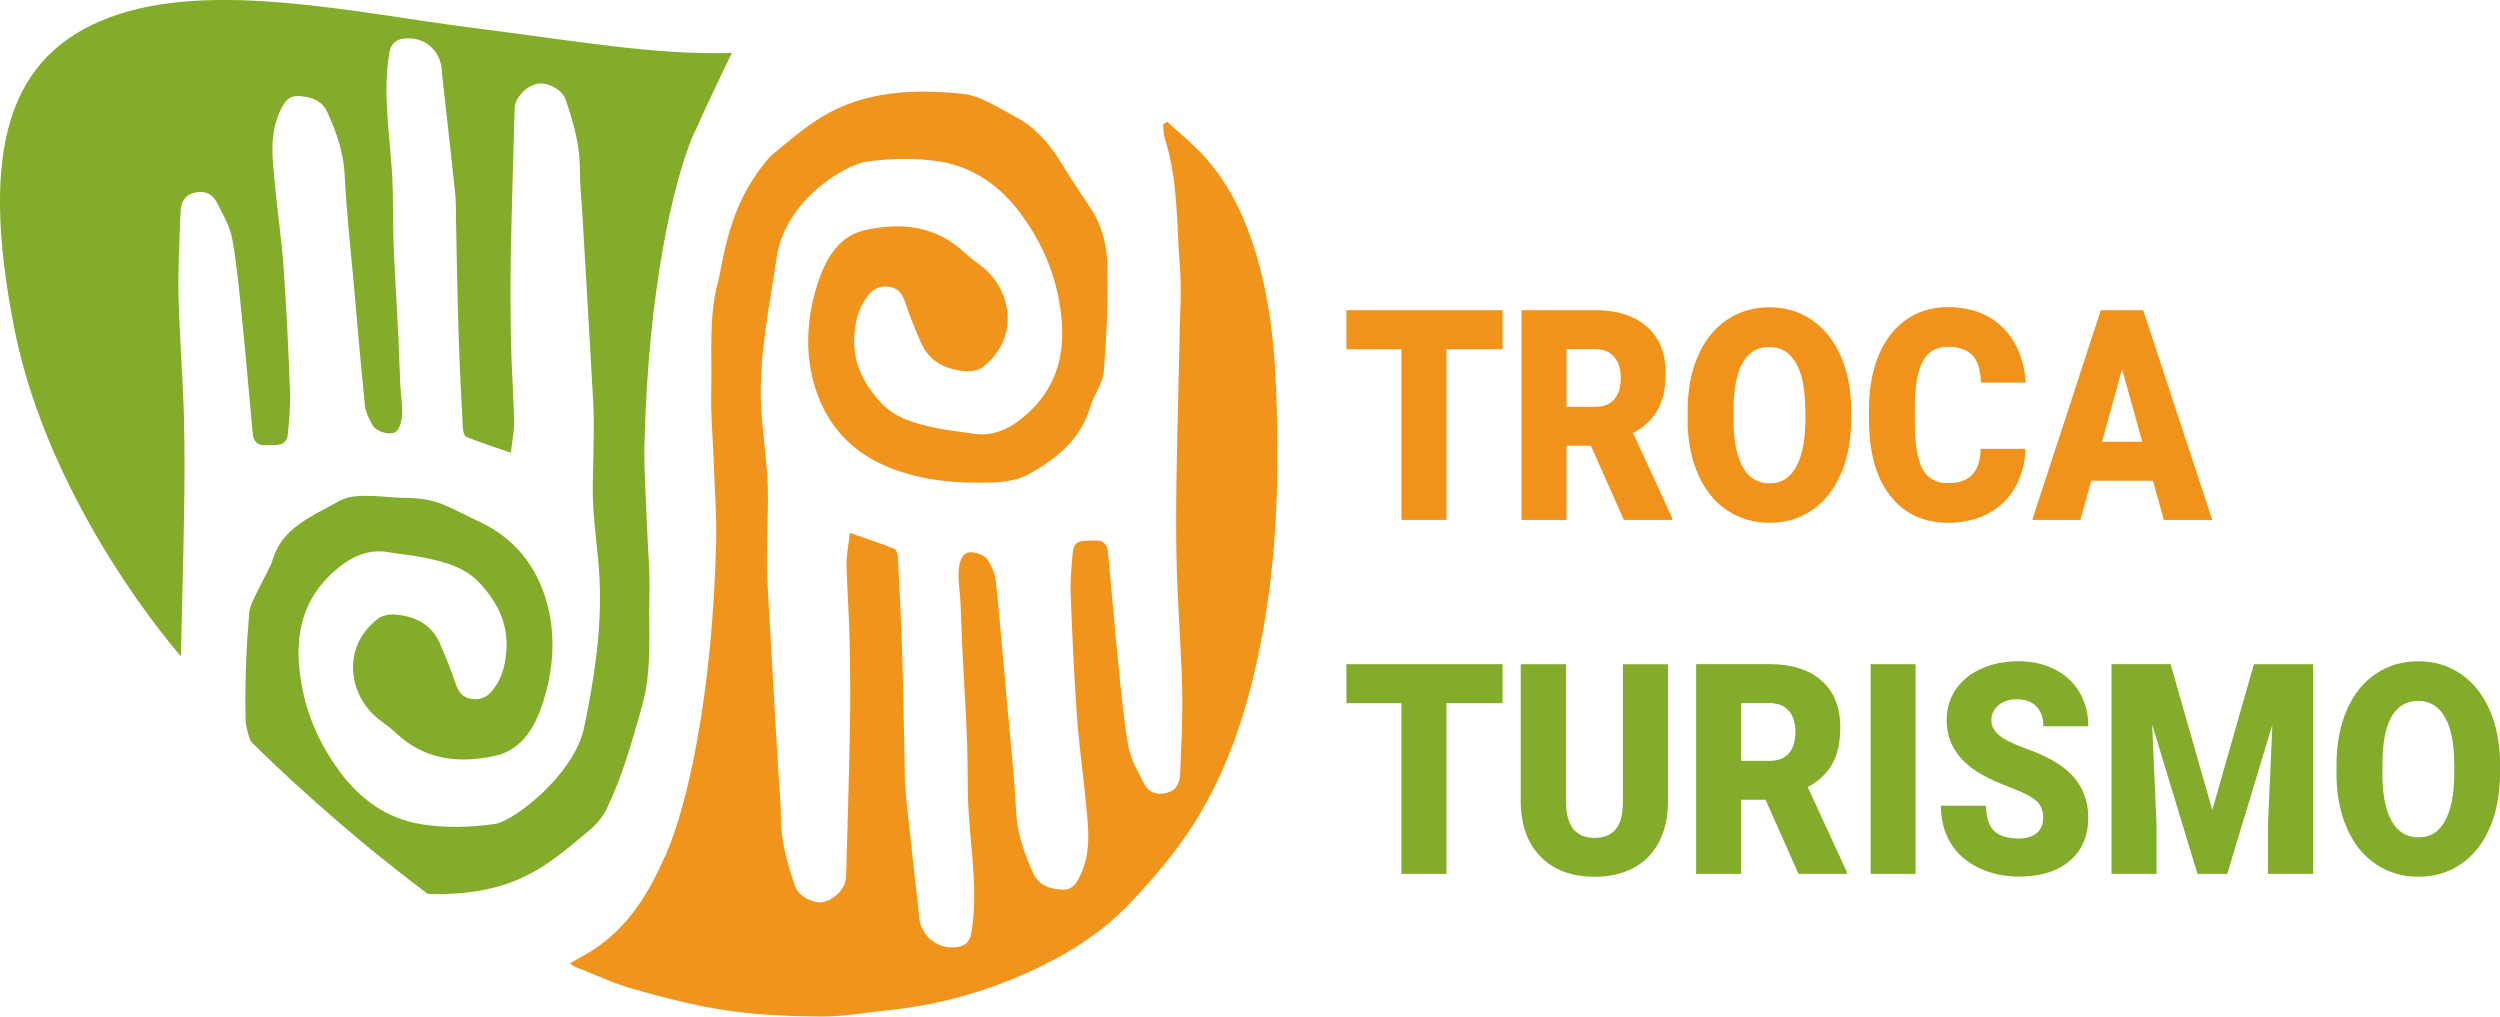 <?xml version="1.0" encoding="UTF-8"?><svg xmlns="http://www.w3.org/2000/svg" viewBox="0 0 342.12 139.11"><defs><style>.d{fill:#f1931a;}.e{fill:#f1941b;}.f{fill:#82ac29;}</style></defs><g id="a"/><g id="b"><g id="c"><g><path class="e" d="M159.77,16.69c1.71,1.59,3.55,3.06,5.1,4.79,3.89,4.34,6.07,9.55,7.54,15.14,2.24,8.55,2.36,17.26,2.38,26.01,.03,7.98-.55,15.91-1.96,23.75-1.69,9.38-4.42,18.47-9.59,26.56-2.44,3.81-5.44,7.32-8.56,10.61-4.48,4.73-10.08,7.94-16.08,10.41-5.48,2.25-11.17,3.69-17.07,4.29-3.08,.31-6.15,.88-9.23,.86-4.3-.03-8.64-.22-12.89-.84-4.25-.62-8.45-1.72-12.59-2.88-2.76-.77-5.4-2.02-8.08-3.06-.21-.08-.38-.25-.76-.5,1.33-.77,2.54-1.38,3.65-2.15,4.64-3.2,7.29-7.72,9.55-12.88,2.82-6.45,6.33-21.45,6.83-42.87,.08-3.41-.21-6.86-.32-10.3-.11-3.43-.45-6.86-.36-10.28,.14-5.07-.41-10.14,1.04-15.2,1.19-6.61,2.62-11.67,7.02-16.73,2.27-1.9,4.54-3.87,7.06-5.41,5.94-3.62,12.63-3.83,19.25-3.18,2.45,.24,4.81,1.86,7.1,3.06,2.66,1.39,4.67,3.52,6.23,6.1,1.37,2.25,2.86,4.43,4.3,6.63,1.56,2.38,2.17,5.12,2.23,7.82,.1,4.8-.12,9.62-.51,14.4-.13,1.63-1.34,3.14-1.82,4.77-1.29,4.38-4.46,7.03-8.22,9.16-2.18,1.24-4.62,1.28-7.03,1.28-4.6,0-9.12-.57-13.34-2.53-4.84-2.25-7.9-6.11-9.29-11.16-1.27-4.6-.84-9.38,.62-13.79,1.01-3.05,2.76-6.3,6.48-7.1,4.96-1.07,9.66-.57,13.58,3.13,.75,.71,1.61,1.29,2.42,1.93,4.08,3.26,5.09,9.83,.02,13.71-.59,.45-1.56,.62-2.32,.56-2.69-.21-4.95-1.28-6.11-3.89-.81-1.83-1.55-3.71-2.2-5.61-.37-1.08-.88-1.81-2.06-2.03-1.2-.23-2.14,.16-2.89,1.05-1.25,1.51-1.76,3.2-1.95,5.21-.36,3.82,1.06,6.74,3.52,9.46,2.14,2.36,4.98,3.03,7.88,3.62,1.58,.32,3.2,.47,4.8,.73,2.47,.41,4.64-.48,6.46-1.9,5.69-4.43,6.58-10.35,5.18-17.05-.86-4.15-2.62-7.79-5.1-11.15-2.77-3.75-6.45-6.37-10.99-7.12-3.3-.55-6.81-.45-10.14,0-2.69,.37-11.15,5.12-12.28,13.23-.99,6.73-2.44,13.43-2.11,20.28,.17,3.42,.72,6.83,.88,10.25,.14,2.93-.05,5.87-.07,8.81-.01,1.66-.04,3.32,.05,4.97,.47,8.47,.97,16.93,1.46,25.39,.13,2.25,.38,4.5,.38,6.75-.01,3.3,.91,6.39,1.93,9.45,.45,1.35,2.46,2.43,3.81,2.19,1.53-.27,3.03-1.79,3.18-3.25,.01-.1,0-.2,.01-.29,.18-6.52,.39-13.05,.51-19.57,.08-4.11,.06-8.22-.02-12.33-.07-3.58-.35-7.16-.43-10.74-.03-1.3,.26-2.6,.45-4.33,2.24,.78,4.2,1.41,6.11,2.18,.29,.12,.45,.86,.47,1.32,.23,4.4,.46,8.8,.59,13.21,.16,5.15,.23,10.31,.34,15.46,.02,1.08-.01,2.17,.1,3.24,.51,4.86,1.07,9.72,1.6,14.57,.09,.78,.19,1.56,.24,2.34,.16,2.77,2.46,4.71,5.19,4.36,1.17-.15,1.78-.74,1.99-1.97,.92-5.46-.02-10.85-.36-16.28-.21-3.33-.1-6.68-.23-10.01-.17-4.26-.45-8.52-.66-12.78-.1-2.06-.14-4.12-.24-6.17-.07-1.37-.31-2.74-.26-4.1,.03-.84,.24-1.92,.79-2.43,.73-.68,2.74-.07,3.27,.85,.48,.83,.93,1.78,1.03,2.71,.58,5.61,1.05,11.22,1.55,16.84,.43,4.88,.98,9.75,1.22,14.63,.15,3.08,1.1,5.84,2.34,8.57,.75,1.65,2.12,2.13,3.79,2.27,1.67,.14,2.22-.97,2.76-2.16,1.44-3.15,.99-6.45,.68-9.72-.38-3.95-.95-7.89-1.23-11.84-.4-5.58-.65-11.16-.86-16.75-.07-1.9,.11-3.83,.29-5.73,.18-1.9,1.69-1.48,2.93-1.57,1.27-.09,1.79,.49,1.9,1.68,.48,5.32,.94,10.65,1.48,15.96,.36,3.56,.68,7.13,1.32,10.64,.31,1.69,1.27,3.27,2.05,4.85,.6,1.22,1.63,1.76,3.06,1.43,1.5-.34,1.92-1.44,1.96-2.74,.13-3.77,.36-7.54,.27-11.31-.12-5.43-.57-10.85-.73-16.28-.13-4.37-.11-8.75-.04-13.12,.1-6.67,.3-13.34,.44-20.01,.06-2.84,.25-5.7,.02-8.52-.48-5.89-.22-11.87-2.07-17.6-.2-.61-.16-1.3-.24-1.95l.6-.34Z"/><path class="f" d="M95.05,18.12c1.6-3.64,5.1-10.87,5.1-10.87-10.64,.28-20.66-1.56-36.06-3.52C48.7,1.76,28.78-2.77,15.05,2.36,1.32,7.49-2.91,20.02,1.92,44.77c4.83,24.75,22.84,45.05,22.84,45.05,.13-6.67,.34-13.34,.44-20.01,.06-4.37,.09-8.75-.04-13.12-.16-5.43-.61-10.85-.73-16.28-.09-3.77,.14-7.54,.27-11.31,.05-1.3,.46-2.4,1.96-2.74,1.43-.33,2.45,.21,3.06,1.43,.78,1.58,1.74,3.16,2.05,4.85,.64,3.51,.96,7.08,1.32,10.64,.54,5.32,1,10.64,1.48,15.96,.11,1.19,.63,1.77,1.9,1.68,1.24-.09,2.75,.32,2.93-1.57,.18-1.9,.36-3.83,.29-5.73-.21-5.59-.47-11.17-.86-16.75-.28-3.96-.86-7.89-1.23-11.84-.31-3.27-.76-6.57,.68-9.72,.54-1.19,1.09-2.31,2.76-2.16,1.67,.14,3.04,.62,3.79,2.27,1.24,2.73,2.19,5.49,2.34,8.57,.24,4.89,.79,9.76,1.22,14.63,.5,5.61,.97,11.23,1.55,16.84,.1,.93,.55,1.88,1.03,2.71,.53,.92,2.53,1.53,3.27,.85,.55-.51,.76-1.59,.79-2.43,.05-1.36-.19-2.73-.26-4.1-.1-2.06-.14-4.12-.24-6.17-.21-4.26-.49-8.52-.66-12.78-.13-3.34-.02-6.68-.23-10.01-.34-5.42-1.28-10.82-.36-16.28,.21-1.23,.82-1.82,1.99-1.97,2.74-.35,5.04,1.59,5.19,4.36,.04,.78,.15,1.56,.24,2.34,.54,4.86,1.09,9.71,1.6,14.57,.11,1.07,.08,2.16,.1,3.24,.11,5.15,.18,10.31,.34,15.46,.14,4.41,.37,8.81,.59,13.21,.02,.46,.18,1.2,.47,1.32,1.91,.77,3.88,1.4,6.11,2.18,.19-1.73,.48-3.03,.45-4.33-.08-3.58-.36-7.16-.43-10.74-.08-4.11-.1-8.22-.02-12.33,.12-6.53,.34-13.05,.51-19.57,0-.1,0-.2,.01-.29,.15-1.46,1.65-2.98,3.18-3.25,1.35-.23,3.35,.84,3.81,2.19,1.02,3.07,1.94,6.15,1.93,9.45,0,2.25,.25,4.5,.38,6.75,.49,8.46,.99,16.93,1.46,25.39,.09,1.65,.06,3.32,.05,4.97-.02,2.94-.21,5.88-.07,8.81,.16,3.42,.71,6.83,.88,10.25,.33,6.86-.73,13.62-2.11,20.28-1.31,6.39-9.58,12.86-12.28,13.23-3.33,.46-6.84,.56-10.14,0-4.54-.76-8.23-3.38-10.99-7.12-2.48-3.36-4.23-7-5.1-11.15-1.4-6.7-.5-12.63,5.18-17.05,1.82-1.42,4-2.31,6.46-1.9,1.6,.26,3.21,.41,4.8,.73,2.89,.59,5.73,1.26,7.88,3.62,2.46,2.72,3.88,5.64,3.52,9.46-.19,2.01-.7,3.71-1.95,5.21-.74,.89-1.69,1.28-2.89,1.06-1.17-.22-1.69-.96-2.06-2.03-.65-1.9-1.38-3.77-2.2-5.61-1.16-2.61-3.42-3.68-6.11-3.89-.77-.06-1.74,.11-2.32,.56-5.07,3.88-4.06,10.45,.02,13.71,.81,.64,1.67,1.22,2.42,1.93,3.92,3.71,8.62,4.21,13.58,3.13,3.71-.81,5.47-4.05,6.48-7.1,1.46-4.41,1.88-9.18,.62-13.79-1.39-5.05-4.45-8.91-9.29-11.16-4.22-1.97-5.65-3.24-10.25-3.25-2.41,0-6.67-.84-8.85,.4-3.75,2.13-7.86,3.67-9.15,8.05-.48,1.63-3.07,5.6-3.21,7.23-.4,4.78-.61,9.6-.51,14.4,.02,1.05,.29,2.14,.69,3.22,3.35,3.33,12.47,12.08,24.25,20.9,5.28,.16,10.49-.56,15.22-3.44,2.52-1.54,4.79-3.5,7.06-5.41,.91-.76,1.73-1.79,2.24-2.86,2.14-4.43,3.42-9.15,4.77-13.87,1.45-5.06,.9-10.13,1.04-15.2,.1-3.42-.25-6.85-.36-10.28-.11-3.44-.4-6.89-.32-10.3,.5-21.42,4.01-36.42,6.83-42.87Z"/><path class="d" d="M205.61,47.79h-7.67v23.36h-6.16v-23.36h-7.53v-5.34h21.37v5.34Z"/><path class="d" d="M217.71,61h-3.34v10.15h-6.16v-28.7h10.06c3.03,0,5.4,.75,7.11,2.26,1.71,1.51,2.56,3.64,2.56,6.4,0,2-.36,3.65-1.08,4.96-.72,1.31-1.85,2.38-3.38,3.19l5.34,11.59v.3h-6.6l-4.51-10.15Zm-3.34-5.32h3.9c1.17,0,2.05-.35,2.64-1.04,.59-.69,.89-1.66,.89-2.89s-.3-2.21-.9-2.91c-.6-.7-1.48-1.06-2.63-1.06h-3.9v7.9Z"/><path class="d" d="M253.32,57.39c0,2.8-.46,5.28-1.39,7.43-.93,2.16-2.24,3.81-3.94,4.98-1.7,1.16-3.64,1.74-5.82,1.74s-4.11-.56-5.8-1.69c-1.69-1.12-3-2.73-3.94-4.82-.94-2.09-1.44-4.49-1.48-7.19v-1.62c0-2.81,.46-5.29,1.38-7.44,.92-2.15,2.24-3.81,3.95-4.98,1.71-1.17,3.67-1.75,5.86-1.75s4.1,.58,5.8,1.73c1.7,1.16,3.02,2.8,3.96,4.94,.94,2.14,1.42,4.58,1.43,7.34v1.32Zm-6.27-1.2c0-2.85-.42-5.02-1.27-6.49-.85-1.48-2.06-2.22-3.64-2.22-3.09,0-4.72,2.6-4.9,7.81l-.02,2.11c0,2.81,.42,4.97,1.25,6.48,.83,1.51,2.07,2.27,3.71,2.27s2.76-.74,3.6-2.23c.84-1.48,1.27-3.62,1.28-6.41v-1.32Z"/><path class="d" d="M277.19,61.43c-.08,2-.56,3.76-1.44,5.29-.88,1.53-2.11,2.72-3.7,3.56-1.59,.84-3.4,1.26-5.44,1.26-3.36,0-6.01-1.23-7.94-3.69-1.93-2.46-2.9-5.93-2.9-10.41v-1.42c0-2.81,.44-5.27,1.31-7.38,.87-2.11,2.13-3.74,3.77-4.89,1.64-1.15,3.54-1.72,5.69-1.72,3.1,0,5.6,.92,7.48,2.75,1.88,1.83,2.96,4.36,3.21,7.58h-6.15c-.05-1.75-.44-3-1.18-3.76-.74-.76-1.86-1.14-3.37-1.14s-2.66,.64-3.37,1.93c-.71,1.29-1.09,3.34-1.12,6.17v2.03c0,3.06,.34,5.25,1.03,6.56,.69,1.31,1.86,1.97,3.54,1.97,1.42,0,2.5-.37,3.25-1.12,.75-.75,1.15-1.94,1.19-3.57h6.13Z"/><path class="d" d="M294.63,65.79h-8.45l-1.48,5.36h-6.59l9.38-28.7h5.8l9.45,28.7h-6.62l-1.49-5.36Zm-6.97-5.34h5.5l-2.76-9.95-2.74,9.95Z"/><path class="f" d="M205.61,96.23h-7.67v23.36h-6.16v-23.36h-7.53v-5.34h21.37v5.34Z"/><path class="f" d="M228.26,90.89v18.78c0,2.13-.4,3.97-1.21,5.53-.81,1.56-1.97,2.74-3.48,3.56-1.51,.81-3.3,1.22-5.36,1.22-3.11,0-5.57-.91-7.36-2.72-1.79-1.81-2.7-4.3-2.74-7.45v-18.92h6.2v19.06c.07,3.14,1.37,4.71,3.9,4.71,1.28,0,2.24-.39,2.9-1.18,.66-.79,.98-2.07,.98-3.84v-18.74h6.16Z"/><path class="f" d="M241.61,109.44h-3.34v10.15h-6.16v-28.7h10.06c3.03,0,5.4,.75,7.11,2.26,1.71,1.51,2.56,3.64,2.56,6.4,0,2-.36,3.65-1.08,4.96-.72,1.31-1.85,2.38-3.38,3.19l5.34,11.59v.3h-6.6l-4.51-10.15Zm-3.34-5.32h3.9c1.17,0,2.05-.35,2.64-1.04,.59-.69,.89-1.66,.89-2.89s-.3-2.21-.9-2.91c-.6-.7-1.48-1.06-2.63-1.06h-3.9v7.9Z"/><path class="f" d="M262.14,119.59h-6.15v-28.7h6.15v28.7Z"/><path class="f" d="M279.62,111.96c0-1.01-.32-1.8-.96-2.37-.64-.56-1.76-1.15-3.36-1.75-1.6-.6-2.92-1.19-3.93-1.75-3.31-1.83-4.97-4.34-4.97-7.53,0-1.59,.41-2.99,1.24-4.21,.83-1.22,1.99-2.16,3.5-2.84,1.51-.68,3.21-1.02,5.09-1.02s3.49,.37,4.94,1.1c1.46,.74,2.59,1.78,3.4,3.14,.81,1.36,1.21,2.91,1.21,4.66h-6.15c0-1.17-.32-2.08-.96-2.72-.64-.64-1.5-.97-2.59-.97s-1.97,.27-2.61,.82c-.64,.55-.96,1.24-.96,2.08,0,.74,.35,1.4,1.05,2,.7,.6,1.94,1.22,3.71,1.85,1.77,.64,3.22,1.32,4.36,2.06,2.76,1.79,4.14,4.25,4.14,7.39,0,2.51-.84,4.48-2.53,5.91-1.69,1.43-4,2.15-6.94,2.15-2.07,0-3.95-.42-5.63-1.25-1.68-.83-2.94-1.98-3.79-3.43-.85-1.45-1.27-3.12-1.27-5.02h6.18c0,1.54,.35,2.67,1.06,3.4,.71,.73,1.86,1.09,3.45,1.09,1.02,0,1.82-.25,2.41-.74,.59-.49,.89-1.19,.89-2.08Z"/><path class="f" d="M297.04,90.89l5.71,19.97,5.69-19.97h8.11v28.7h-6.18v-6.7l.6-13.72-6.18,20.42h-4.07l-6.2-20.44,.6,13.74v6.7h-6.16v-28.7h8.1Z"/><path class="f" d="M342.12,105.83c0,2.8-.46,5.28-1.39,7.43-.93,2.16-2.24,3.81-3.94,4.98-1.7,1.16-3.64,1.74-5.82,1.74s-4.11-.56-5.8-1.69c-1.69-1.12-3-2.73-3.94-4.82-.94-2.09-1.44-4.49-1.48-7.19v-1.62c0-2.81,.46-5.29,1.38-7.44,.92-2.15,2.24-3.81,3.95-4.98,1.71-1.17,3.67-1.75,5.86-1.75s4.1,.58,5.8,1.73c1.7,1.16,3.02,2.8,3.96,4.94,.94,2.14,1.42,4.58,1.43,7.34v1.32Zm-6.27-1.2c0-2.85-.42-5.02-1.27-6.49-.85-1.48-2.06-2.22-3.64-2.22-3.09,0-4.72,2.6-4.9,7.81l-.02,2.11c0,2.81,.42,4.97,1.25,6.48,.83,1.51,2.07,2.27,3.71,2.27s2.76-.74,3.6-2.23c.84-1.48,1.27-3.62,1.28-6.41v-1.32Z"/></g></g></g></svg>